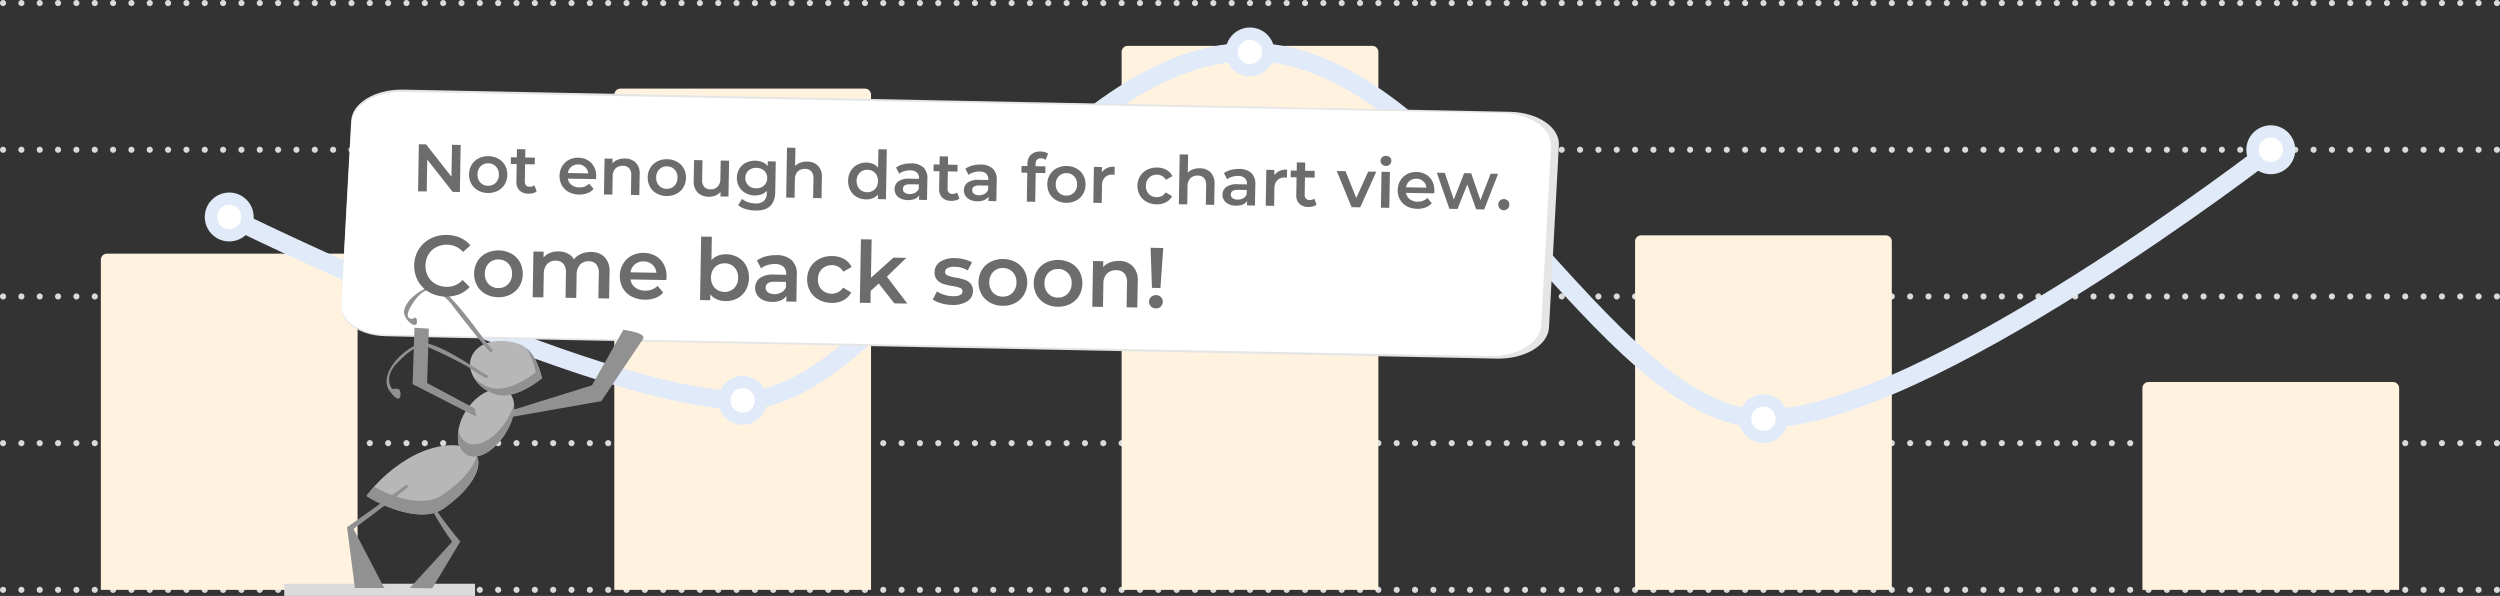 <svg xmlns="http://www.w3.org/2000/svg" width="409" height="97.5" viewBox="0 0 409 97.5">
  <rect x="0" y="0" width="409" height="97.5" fill="#333333" stroke="none"/>
  <g id="_2" data-name="2" transform="translate(16491.5 6228.5)">
    <path id="Path_38812" data-name="Path 38812" d="M0,0H408" transform="translate(-16491 -6180)" fill="none" stroke="#dadada" stroke-linecap="round" stroke-width="1" stroke-dasharray="0 3"/>
    <path id="Path_38813" data-name="Path 38813" d="M0,0H408" transform="translate(-16491 -6204)" fill="none" stroke="#dadada" stroke-linecap="round" stroke-width="1" stroke-dasharray="0 3"/>
    <path id="Path_38814" data-name="Path 38814" d="M0,0H408" transform="translate(-16491 -6132)" fill="none" stroke="#dadada" stroke-linecap="round" stroke-width="1" stroke-dasharray="0 3"/>
    <path id="Path_38815" data-name="Path 38815" d="M0,0H408" transform="translate(-16491 -6228)" fill="none" stroke="#dadada" stroke-linecap="round" stroke-width="1" stroke-dasharray="0 3"/>
    <path id="Path_38816" data-name="Path 38816" d="M0,0H408" transform="translate(-16491 -6156)" fill="none" stroke="#dadada" stroke-linecap="round" stroke-width="1" stroke-dasharray="0 3"/>
    <path id="Path_38817" data-name="Path 38817" d="M1,0H41a1,1,0,0,1,1,1V55H0V1A1,1,0,0,1,1,0Z" transform="translate(-16475 -6187)" fill="#fff3e0"/>
    <path id="Path_38818" data-name="Path 38818" d="M1,0H41a1,1,0,0,1,1,1V89H0V1A1,1,0,0,1,1,0Z" transform="translate(-16308 -6221)" fill="#fff3e0"/>
    <path id="Path_38819" data-name="Path 38819" d="M1,0H41a1,1,0,0,1,1,1V58H0V1A1,1,0,0,1,1,0Z" transform="translate(-16224 -6190)" fill="#fff3e0"/>
    <path id="Path_38820" data-name="Path 38820" d="M1,0H41a1,1,0,0,1,1,1V34H0V1A1,1,0,0,1,1,0Z" transform="translate(-16141 -6166)" fill="#fff3e0"/>
    <path id="Path_38821" data-name="Path 38821" d="M1,0H41a1,1,0,0,1,1,1V82H0V1A1,1,0,0,1,1,0Z" transform="translate(-16391 -6214)" fill="#fff3e0"/>
    <path id="Path_37111" data-name="Path 37111" d="M-22326-6259s60.574,30,84,30,50.1-57,83-57,57.834,60,84,60,83-44,83-44" transform="translate(5872 66)" fill="none" stroke="#e0eaf8" stroke-width="3"/>
    <g id="Path_38822" data-name="Path 38822" transform="translate(-16458 -6197)" fill="#fff">
      <path d="M 4 7 C 2.346 7 1 5.654 1 4 C 1 2.346 2.346 1 4 1 C 5.654 1 7 2.346 7 4 C 7 5.654 5.654 7 4 7 Z" stroke="none"/>
      <path d="M 4 2 C 2.897 2 2 2.897 2 4 C 2 5.103 2.897 6 4 6 C 5.103 6 6 5.103 6 4 C 6 2.897 5.103 2 4 2 M 4 0 C 6.209 0 8 1.791 8 4 C 8 6.209 6.209 8 4 8 C 1.791 8 0 6.209 0 4 C 0 1.791 1.791 0 4 0 Z" stroke="none" fill="#e0eaf8"/>
    </g>
    <g id="Path_38823" data-name="Path 38823" transform="translate(-16374 -6167)" fill="#fff">
      <path d="M 4 7 C 2.346 7 1 5.654 1 4 C 1 2.346 2.346 1 4 1 C 5.654 1 7 2.346 7 4 C 7 5.654 5.654 7 4 7 Z" stroke="none"/>
      <path d="M 4 2 C 2.897 2 2 2.897 2 4 C 2 5.103 2.897 6 4 6 C 5.103 6 6 5.103 6 4 C 6 2.897 5.103 2 4 2 M 4 0 C 6.209 0 8 1.791 8 4 C 8 6.209 6.209 8 4 8 C 1.791 8 0 6.209 0 4 C 0 1.791 1.791 0 4 0 Z" stroke="none" fill="#e0eaf8"/>
    </g>
    <g id="Path_38824" data-name="Path 38824" transform="translate(-16291 -6224)" fill="#fff">
      <path d="M 4 7 C 2.346 7 1 5.654 1 4 C 1 2.346 2.346 1 4 1 C 5.654 1 7 2.346 7 4 C 7 5.654 5.654 7 4 7 Z" stroke="none"/>
      <path d="M 4 2 C 2.897 2 2 2.897 2 4 C 2 5.103 2.897 6 4 6 C 5.103 6 6 5.103 6 4 C 6 2.897 5.103 2 4 2 M 4 0 C 6.209 0 8 1.791 8 4 C 8 6.209 6.209 8 4 8 C 1.791 8 0 6.209 0 4 C 0 1.791 1.791 0 4 0 Z" stroke="none" fill="#e0eaf8"/>
    </g>
    <g id="Path_38825" data-name="Path 38825" transform="translate(-16207 -6164)" fill="#fff">
      <path d="M 4 7 C 2.346 7 1 5.654 1 4 C 1 2.346 2.346 1 4 1 C 5.654 1 7 2.346 7 4 C 7 5.654 5.654 7 4 7 Z" stroke="none"/>
      <path d="M 4 2 C 2.897 2 2 2.897 2 4 C 2 5.103 2.897 6 4 6 C 5.103 6 6 5.103 6 4 C 6 2.897 5.103 2 4 2 M 4 0 C 6.209 0 8 1.791 8 4 C 8 6.209 6.209 8 4 8 C 1.791 8 0 6.209 0 4 C 0 1.791 1.791 0 4 0 Z" stroke="none" fill="#e0eaf8"/>
    </g>
    <g id="Path_38826" data-name="Path 38826" transform="translate(-16124 -6208)" fill="#fff">
      <path d="M 4 7 C 2.346 7 1 5.654 1 4 C 1 2.346 2.346 1 4 1 C 5.654 1 7 2.346 7 4 C 7 5.654 5.654 7 4 7 Z" stroke="none"/>
      <path d="M 4 2 C 2.897 2 2 2.897 2 4 C 2 5.103 2.897 6 4 6 C 5.103 6 6 5.103 6 4 C 6 2.897 5.103 2 4 2 M 4 0 C 6.209 0 8 1.791 8 4 C 8 6.209 6.209 8 4 8 C 1.791 8 0 6.209 0 4 C 0 1.791 1.791 0 4 0 Z" stroke="none" fill="#e0eaf8"/>
    </g>
    <path id="Path_31497" data-name="Path 31497" d="M236.445,46.5l-1.618,29.814c-.16,2.913-3.989,5.188-8.554,5.084L54.766,77.976l-10.34-.247c-4.129-.1-7.358-2.312-7.214-4.946l.815-15.009.84-15.3c.16-2.912,3.987-5.186,8.552-5.083l181.089,3.63c4.555.121,8.1,2.57,7.937,5.476" transform="translate(-16472.91 -6251.23)" fill="#e5e5e5"/>
    <path id="Path_31498" data-name="Path 31498" d="M235.156,46.632,233.54,75.971c-.161,2.864-3.938,5.107-8.441,5.008L54.57,77.7l-10.2-.235c-4.072-.093-7.255-2.269-7.113-4.861l.815-14.77.841-15.056c.159-2.865,3.935-5.107,8.438-5.009l179.979,3.48c4.492.118,7.991,2.524,7.825,5.383" transform="translate(-16472.91 -6251.23)" fill="#fff"/>
    <path id="Path_38827" data-name="Path 38827" d="M31.213,0H0" transform="translate(-16445 -6132)" fill="none" stroke="#dadada" stroke-width="2"/>
    <path id="Path_31499" data-name="Path 31499" d="M64.48,95.837l13.77-4.281L83.4,82.462l1.1.207a6.922,6.922,0,0,1,1.688.507c.842.529.457.746-.1,1.571l-6.307,9.394L64.82,96.776Z" transform="translate(-16472.91 -6257.014)" fill="#919191"/>
    <path id="Path_31500" data-name="Path 31500" d="M70.065,90.381s-4.3,3.7-7.614,2.618-4.966-4.241-3.748-6.466,4.573-2.779,7.575-1.767,3.743,5.583,3.787,5.615" transform="translate(-16472.91 -6257.014)" fill="#b7b7b7"/>
    <path id="Path_31501" data-name="Path 31501" d="M64.275,99.124c-1.646,2.827-4.364,4.713-6.331,3.862s-2.216-4.237-.332-7.226,4.952-4.311,6.671-3.307,1.629,3.839-.008,6.671" transform="translate(-16472.91 -6257.014)" fill="#b7b7b7"/>
    <path id="Path_31502" data-name="Path 31502" d="M59.283,102.88c1.357,2.1-.969,5.759-5.2,8.749-4.277,3.164-12.766-1.837-12.688-2.007a23.726,23.726,0,0,1,7.178-6.292c4.593-2.589,9.35-2.531,10.707-.45" transform="translate(-16472.91 -6257.014)" fill="#b7b7b7"/>
    <path id="Path_31503" data-name="Path 31503" d="M67.55,85.5a12.161,12.161,0,0,1,1.509,3.927s-4.363,3.608-7.622,2.439a6.721,6.721,0,0,1-2.53-1.611,6.337,6.337,0,0,0,3.543,2.758c3.312,1.083,7.622-2.644,7.614-2.618s-.638-3.281-2.514-4.9" transform="translate(-16472.91 -6257.014)" fill="#919191"/>
    <path id="Path_31504" data-name="Path 31504" d="M65.5,94.552a9.57,9.57,0,0,1-1.195,2.723c-1.746,2.779-4.5,4.6-6.427,3.714a2.763,2.763,0,0,1-1.449-2.216c-.353,1.964.214,3.652,1.51,4.219,1.964.873,4.69-1.034,6.331-3.861a7.834,7.834,0,0,0,1.23-4.579" transform="translate(-16472.91 -6257.014)" fill="#919191"/>
    <path id="Path_31505" data-name="Path 31505" d="M59.413,103.134c-.554,1.956-2.618,4.364-5.673,6.384-3.194,2.181-8.617.114-11.126-1.392a17.517,17.517,0,0,0-1.221,1.5c-.079.17,8.412,5.17,12.688,2.008,4.075-2.877,6.362-6.377,5.332-8.5" transform="translate(-16472.91 -6257.014)" fill="#919191"/>
    <path id="Path_31506" data-name="Path 31506" d="M61.225,89.913c-.225.225-8.342-5.821-11.013-5.236-2.876.872-6.979,5.053-5.065,7.8,2,2.67,1.9.284,1.667-.126s-1.256-.192-1.261-.2S44.079,90.319,46.29,88s3.534-2.962,4.728-2.875a70.482,70.482,0,0,1,6.954,3.4,26.859,26.859,0,0,0,2.9,1.832s.635-.112.356-.441" transform="translate(-16472.91 -6257.014)" fill="#919191"/>
    <path id="Path_31507" data-name="Path 31507" d="M49.215,82.131l-.3,9.232L59.357,96.7l-.29-1.359L51.285,91.18l.283-8.9Z" transform="translate(-16472.91 -6257.014)" fill="#919191"/>
    <path id="Path_31508" data-name="Path 31508" d="M48.2,108.135c-.088-.091-.275-.328-.293-.349-1.535,1.23-9.724,6.978-9.724,6.978l1.29,9.944h4.8l-5.031-9.66s7.675-5.683,8.959-6.913" transform="translate(-16472.91 -6257.014)" fill="#919191"/>
    <path id="Path_31509" data-name="Path 31509" d="M52.022,110.875a70.43,70.43,0,0,0,4.7,6.226l-4.6,7.654-3.665-.047,6.925-7.557a46.63,46.63,0,0,1-3.674-5.952Z" transform="translate(-16472.91 -6257.014)" fill="#919191"/>
    <path id="Path_31512" data-name="Path 31512" d="M62,85.682C61.565,85.9,54.432,74.4,51.84,75.35,48.75,76.528,47.1,78.8,47.6,80.084s2.015,2.234,2.033,1.081-.741-.479-.746-.479-1.509.135-.3-1.964,2.7-3.395,4.11-2.549a7.885,7.885,0,0,1,2.744,2.318c1.156,1.584,6.061,7.714,6.2,7.622,0,0,.266.33.353-.431" transform="translate(-16472.91 -6257.014)" fill="#919191"/>
    <path id="Path_38828" data-name="Path 38828" d="M7.876-7.7V0H6.7L2.453-5.214V0H1.034V-7.7H2.211L6.457-2.486V-7.7ZM12.452.077a3.333,3.333,0,0,1-1.606-.385A2.807,2.807,0,0,1,9.729-1.381a3.029,3.029,0,0,1-.4-1.557,3,3,0,0,1,.4-1.551,2.819,2.819,0,0,1,1.116-1.067,3.333,3.333,0,0,1,1.606-.385,3.356,3.356,0,0,1,1.617.385,2.819,2.819,0,0,1,1.116,1.067,3,3,0,0,1,.4,1.551,3.029,3.029,0,0,1-.4,1.557A2.807,2.807,0,0,1,14.069-.308,3.356,3.356,0,0,1,12.452.077Zm0-1.177a1.68,1.68,0,0,0,1.254-.506,1.822,1.822,0,0,0,.5-1.331,1.822,1.822,0,0,0-.5-1.331,1.68,1.68,0,0,0-1.254-.506,1.662,1.662,0,0,0-1.248.506,1.833,1.833,0,0,0-.49,1.331,1.833,1.833,0,0,0,.49,1.331A1.662,1.662,0,0,0,12.452-1.1Zm7.986.781a1.619,1.619,0,0,1-.589.3,2.65,2.65,0,0,1-.731.1,2.076,2.076,0,0,1-1.5-.506A1.947,1.947,0,0,1,17.094-1.9V-4.73h-.968v-1.1h.968V-7.172h1.375V-5.83h1.573v1.1H18.469v2.794a.929.929,0,0,0,.209.655.784.784,0,0,0,.6.226,1.208,1.208,0,0,0,.77-.242ZM30.129-2.9q0,.143-.022.407H25.5a1.6,1.6,0,0,0,.633,1.029,2.073,2.073,0,0,0,1.271.38A2.141,2.141,0,0,0,29-1.727l.737.847a2.483,2.483,0,0,1-1,.715,3.646,3.646,0,0,1-1.364.242,3.63,3.63,0,0,1-1.7-.385,2.773,2.773,0,0,1-1.139-1.073,3.029,3.029,0,0,1-.4-1.557,3.074,3.074,0,0,1,.391-1.545A2.77,2.77,0,0,1,25.6-5.555a3.161,3.161,0,0,1,1.562-.385,3.082,3.082,0,0,1,1.535.379,2.688,2.688,0,0,1,1.056,1.067A3.235,3.235,0,0,1,30.129-2.9ZM27.159-4.84a1.659,1.659,0,0,0-1.117.391,1.643,1.643,0,0,0-.556,1.039H28.82a1.621,1.621,0,0,0-.539-1.034A1.639,1.639,0,0,0,27.159-4.84Zm7.623-1.1a2.455,2.455,0,0,1,1.782.649,2.56,2.56,0,0,1,.671,1.925V0H35.86V-3.19a1.649,1.649,0,0,0-.363-1.16,1.342,1.342,0,0,0-1.034-.391,1.587,1.587,0,0,0-1.2.457,1.82,1.82,0,0,0-.44,1.315V0H31.449V-5.874h1.309v.759a2.15,2.15,0,0,1,.858-.616A3.088,3.088,0,0,1,34.782-5.94Zm6.9,6.017a3.333,3.333,0,0,1-1.606-.385,2.807,2.807,0,0,1-1.117-1.073,3.029,3.029,0,0,1-.4-1.557,3,3,0,0,1,.4-1.551,2.819,2.819,0,0,1,1.117-1.067,3.333,3.333,0,0,1,1.606-.385,3.356,3.356,0,0,1,1.617.385,2.819,2.819,0,0,1,1.117,1.067,3,3,0,0,1,.4,1.551,3.029,3.029,0,0,1-.4,1.557A2.807,2.807,0,0,1,43.3-.308,3.356,3.356,0,0,1,41.679.077Zm0-1.177a1.68,1.68,0,0,0,1.254-.506,1.822,1.822,0,0,0,.495-1.331,1.822,1.822,0,0,0-.495-1.331,1.68,1.68,0,0,0-1.254-.506,1.662,1.662,0,0,0-1.249.506,1.833,1.833,0,0,0-.489,1.331,1.833,1.833,0,0,0,.489,1.331A1.662,1.662,0,0,0,41.679-1.1ZM51.821-5.874V0H50.512V-.748a2.188,2.188,0,0,1-.825.611A2.654,2.654,0,0,1,48.62.077a2.553,2.553,0,0,1-1.854-.655,2.582,2.582,0,0,1-.676-1.942V-5.874h1.375v3.168a1.7,1.7,0,0,0,.357,1.183,1.31,1.31,0,0,0,1.018.39,1.541,1.541,0,0,0,1.171-.456A1.834,1.834,0,0,0,50.446-2.9v-2.97Zm7.634,0V-.891q0,3.1-3.168,3.1A5.879,5.879,0,0,1,54.681,2a3.407,3.407,0,0,1-1.254-.622L54.043.341a2.943,2.943,0,0,0,.973.512,3.817,3.817,0,0,0,1.194.193,1.97,1.97,0,0,0,1.419-.44A1.8,1.8,0,0,0,58.08-.737v-.308a2.26,2.26,0,0,1-.858.583,3.024,3.024,0,0,1-1.111.2A3.187,3.187,0,0,1,54.6-.622a2.686,2.686,0,0,1-1.067-1.007,2.824,2.824,0,0,1-.39-1.485,2.8,2.8,0,0,1,.39-1.48,2.659,2.659,0,0,1,1.067-1,3.227,3.227,0,0,1,1.513-.352,3.1,3.1,0,0,1,1.16.209,2.141,2.141,0,0,1,.875.638v-.781ZM56.32-1.43A1.8,1.8,0,0,0,57.6-1.9a1.587,1.587,0,0,0,.5-1.215,1.557,1.557,0,0,0-.5-1.2,1.815,1.815,0,0,0-1.282-.462,1.83,1.83,0,0,0-1.292.462,1.557,1.557,0,0,0-.5,1.2,1.587,1.587,0,0,0,.5,1.215A1.818,1.818,0,0,0,56.32-1.43Zm8.272-4.51a2.455,2.455,0,0,1,1.782.649,2.56,2.56,0,0,1,.671,1.925V0H65.67V-3.19a1.649,1.649,0,0,0-.363-1.16,1.342,1.342,0,0,0-1.034-.391,1.587,1.587,0,0,0-1.2.457,1.82,1.82,0,0,0-.44,1.315V0H61.259V-8.162h1.375v2.97a2.237,2.237,0,0,1,.841-.556A3.088,3.088,0,0,1,64.592-5.94ZM77.583-8.162V0h-1.32V-.759a2.127,2.127,0,0,1-.841.627,2.842,2.842,0,0,1-1.105.209A3.1,3.1,0,0,1,72.793-.3a2.687,2.687,0,0,1-1.062-1.061,3.175,3.175,0,0,1-.385-1.579,3.145,3.145,0,0,1,.385-1.573,2.7,2.7,0,0,1,1.062-1.056,3.1,3.1,0,0,1,1.523-.374,2.792,2.792,0,0,1,1.067.2,2.146,2.146,0,0,1,.825.594V-8.162ZM74.481-1.1a1.768,1.768,0,0,0,.891-.225A1.63,1.63,0,0,0,76-1.969a1.969,1.969,0,0,0,.231-.968A1.969,1.969,0,0,0,76-3.905a1.63,1.63,0,0,0-.627-.643,1.768,1.768,0,0,0-.891-.226,1.768,1.768,0,0,0-.891.226,1.63,1.63,0,0,0-.627.643,1.969,1.969,0,0,0-.231.968,1.969,1.969,0,0,0,.231.968,1.63,1.63,0,0,0,.627.644A1.768,1.768,0,0,0,74.481-1.1Zm7.15-4.84a2.864,2.864,0,0,1,1.985.621A2.4,2.4,0,0,1,84.3-3.443V0h-1.3V-.715a1.6,1.6,0,0,1-.72.589,2.816,2.816,0,0,1-1.128.2A2.762,2.762,0,0,1,80-.149a1.785,1.785,0,0,1-.764-.627,1.591,1.591,0,0,1-.27-.908,1.555,1.555,0,0,1,.589-1.27,2.923,2.923,0,0,1,1.854-.479h1.518V-3.52a1.2,1.2,0,0,0-.368-.946,1.594,1.594,0,0,0-1.094-.33,3.159,3.159,0,0,0-.974.154,2.392,2.392,0,0,0-.809.429l-.539-1a3.338,3.338,0,0,1,1.111-.539A4.943,4.943,0,0,1,81.631-5.94ZM81.444-.924a1.775,1.775,0,0,0,.919-.236,1.287,1.287,0,0,0,.566-.677v-.682H81.51q-1.188,0-1.188.781a.7.7,0,0,0,.3.594A1.362,1.362,0,0,0,81.444-.924ZM89.6-.319a1.619,1.619,0,0,1-.589.3,2.65,2.65,0,0,1-.731.1,2.076,2.076,0,0,1-1.5-.506A1.947,1.947,0,0,1,86.251-1.9V-4.73h-.968v-1.1h.968V-7.172h1.375V-5.83H89.2v1.1H87.626v2.794a.929.929,0,0,0,.209.655.784.784,0,0,0,.605.226,1.208,1.208,0,0,0,.77-.242ZM92.972-5.94a2.864,2.864,0,0,1,1.985.621,2.4,2.4,0,0,1,.688,1.876V0h-1.3V-.715a1.6,1.6,0,0,1-.72.589,2.816,2.816,0,0,1-1.128.2,2.762,2.762,0,0,1-1.155-.226,1.785,1.785,0,0,1-.764-.627,1.591,1.591,0,0,1-.27-.908,1.555,1.555,0,0,1,.589-1.27,2.923,2.923,0,0,1,1.854-.479H94.27V-3.52a1.2,1.2,0,0,0-.368-.946,1.594,1.594,0,0,0-1.094-.33,3.159,3.159,0,0,0-.974.154,2.392,2.392,0,0,0-.809.429l-.539-1A3.338,3.338,0,0,1,91.6-5.753,4.943,4.943,0,0,1,92.972-5.94ZM92.785-.924a1.775,1.775,0,0,0,.919-.236,1.287,1.287,0,0,0,.566-.677v-.682H92.851q-1.188,0-1.188.781a.7.7,0,0,0,.3.594A1.362,1.362,0,0,0,92.785-.924Zm10.043-6.2q-.869,0-.869.946v.352h1.617v1.1H102V0h-1.375V-4.73H99.66v-1.1h.968V-6.2a2,2,0,0,1,.55-1.491,2.11,2.11,0,0,1,1.551-.544,2.121,2.121,0,0,1,1.243.319l-.385,1.034A1.314,1.314,0,0,0,102.828-7.128ZM107.052.077a3.333,3.333,0,0,1-1.606-.385,2.807,2.807,0,0,1-1.116-1.073,3.029,3.029,0,0,1-.4-1.557,3,3,0,0,1,.4-1.551,2.819,2.819,0,0,1,1.116-1.067,3.333,3.333,0,0,1,1.606-.385,3.356,3.356,0,0,1,1.617.385,2.819,2.819,0,0,1,1.117,1.067,3,3,0,0,1,.4,1.551,3.029,3.029,0,0,1-.4,1.557,2.807,2.807,0,0,1-1.117,1.073A3.356,3.356,0,0,1,107.052.077Zm0-1.177a1.68,1.68,0,0,0,1.254-.506,1.822,1.822,0,0,0,.5-1.331,1.822,1.822,0,0,0-.5-1.331,1.68,1.68,0,0,0-1.254-.506,1.662,1.662,0,0,0-1.248.506,1.833,1.833,0,0,0-.49,1.331,1.833,1.833,0,0,0,.49,1.331A1.662,1.662,0,0,0,107.052-1.1Zm5.764-3.916a2.291,2.291,0,0,1,2.09-.924v1.309a1.746,1.746,0,0,0-.319-.033,1.661,1.661,0,0,0-1.254.468,1.864,1.864,0,0,0-.451,1.347V0h-1.375V-5.874h1.309ZM121.858.077a3.444,3.444,0,0,1-1.639-.385,2.827,2.827,0,0,1-1.133-1.073,3,3,0,0,1-.407-1.557,2.968,2.968,0,0,1,.407-1.551,2.848,2.848,0,0,1,1.128-1.067,3.435,3.435,0,0,1,1.645-.385,3.168,3.168,0,0,1,1.523.352,2.284,2.284,0,0,1,.985,1.012l-1.056.616a1.677,1.677,0,0,0-.632-.611,1.73,1.73,0,0,0-.831-.2,1.74,1.74,0,0,0-1.276.5,1.8,1.8,0,0,0-.506,1.336,1.806,1.806,0,0,0,.5,1.337,1.735,1.735,0,0,0,1.282.5,1.73,1.73,0,0,0,.831-.2,1.677,1.677,0,0,0,.632-.611l1.056.616a2.38,2.38,0,0,1-1,1.018A3.1,3.1,0,0,1,121.858.077Zm6.974-6.017a2.455,2.455,0,0,1,1.782.649,2.56,2.56,0,0,1,.671,1.925V0H129.91V-3.19a1.649,1.649,0,0,0-.363-1.16,1.342,1.342,0,0,0-1.034-.391,1.587,1.587,0,0,0-1.2.457,1.82,1.82,0,0,0-.44,1.315V0H125.5V-8.162h1.375v2.97a2.237,2.237,0,0,1,.841-.556A3.088,3.088,0,0,1,128.832-5.94Zm6.446,0a2.864,2.864,0,0,1,1.986.621,2.4,2.4,0,0,1,.688,1.876V0h-1.3V-.715a1.6,1.6,0,0,1-.72.589,2.816,2.816,0,0,1-1.128.2,2.762,2.762,0,0,1-1.155-.226,1.785,1.785,0,0,1-.765-.627,1.591,1.591,0,0,1-.27-.908,1.555,1.555,0,0,1,.589-1.27,2.923,2.923,0,0,1,1.854-.479h1.518V-3.52a1.2,1.2,0,0,0-.368-.946,1.594,1.594,0,0,0-1.094-.33,3.159,3.159,0,0,0-.973.154,2.392,2.392,0,0,0-.809.429l-.539-1a3.338,3.338,0,0,1,1.111-.539A4.943,4.943,0,0,1,135.278-5.94Zm-.187,5.016a1.775,1.775,0,0,0,.919-.236,1.287,1.287,0,0,0,.566-.677v-.682h-1.419q-1.188,0-1.188.781a.7.7,0,0,0,.3.594A1.362,1.362,0,0,0,135.091-.924Zm5.929-4.092a2.291,2.291,0,0,1,2.09-.924v1.309a1.746,1.746,0,0,0-.319-.033,1.661,1.661,0,0,0-1.254.468,1.864,1.864,0,0,0-.451,1.347V0h-1.375V-5.874h1.309Zm7.007,4.7a1.619,1.619,0,0,1-.589.3,2.65,2.65,0,0,1-.731.1,2.076,2.076,0,0,1-1.5-.506,1.947,1.947,0,0,1-.528-1.474V-4.73h-.968v-1.1h.968V-7.172h1.375V-5.83h1.573v1.1h-1.573v2.794a.929.929,0,0,0,.209.655.784.784,0,0,0,.6.226,1.208,1.208,0,0,0,.77-.242ZM157.7-5.874,155.177,0h-1.419l-2.519-5.874h1.43L154.5-1.518l1.881-4.356Zm.858,0h1.375V0h-1.375Zm.693-.968a.883.883,0,0,1-.627-.236.773.773,0,0,1-.253-.589.773.773,0,0,1,.253-.588.883.883,0,0,1,.627-.237.908.908,0,0,1,.627.226.727.727,0,0,1,.253.566.829.829,0,0,1-.248.611A.857.857,0,0,1,159.247-6.842ZM167.255-2.9q0,.143-.022.407h-4.609a1.6,1.6,0,0,0,.633,1.029,2.073,2.073,0,0,0,1.27.38,2.141,2.141,0,0,0,1.6-.638l.737.847a2.483,2.483,0,0,1-1,.715,3.646,3.646,0,0,1-1.364.242,3.63,3.63,0,0,1-1.705-.385,2.773,2.773,0,0,1-1.138-1.073,3.029,3.029,0,0,1-.4-1.557,3.074,3.074,0,0,1,.391-1.545,2.77,2.77,0,0,1,1.083-1.072,3.161,3.161,0,0,1,1.562-.385,3.082,3.082,0,0,1,1.535.379,2.688,2.688,0,0,1,1.056,1.067A3.235,3.235,0,0,1,167.255-2.9Zm-2.97-1.936a1.659,1.659,0,0,0-1.117.391,1.643,1.643,0,0,0-.555,1.039h3.333a1.621,1.621,0,0,0-.539-1.034A1.639,1.639,0,0,0,164.285-4.84Zm13.343-1.034L175.461,0h-1.32l-1.518-4.048L171.083,0h-1.32l-2.156-5.874h1.3l1.551,4.334,1.617-4.334h1.155l1.584,4.356,1.6-4.356ZM178.651.077a.879.879,0,0,1-.638-.259.877.877,0,0,1-.264-.655.882.882,0,0,1,.258-.66.883.883,0,0,1,.643-.253.883.883,0,0,1,.644.253.882.882,0,0,1,.258.66.877.877,0,0,1-.264.655A.879.879,0,0,1,178.651.077ZM5.852,17.14a5.519,5.519,0,0,1-2.681-.651A4.8,4.8,0,0,1,1.3,14.69,4.991,4.991,0,0,1,.616,12.1,4.951,4.951,0,0,1,1.3,9.51a4.849,4.849,0,0,1,1.883-1.8A5.519,5.519,0,0,1,5.866,7.06a5.592,5.592,0,0,1,2.2.42A4.483,4.483,0,0,1,9.744,8.7L8.568,9.8A3.43,3.43,0,0,0,5.95,8.656,3.671,3.671,0,0,0,4.144,9.1,3.177,3.177,0,0,0,2.9,10.322a3.752,3.752,0,0,0,0,3.556A3.177,3.177,0,0,0,4.144,15.1a3.671,3.671,0,0,0,1.806.441,3.411,3.411,0,0,0,2.618-1.162L9.744,15.5A4.471,4.471,0,0,1,8.057,16.72,5.644,5.644,0,0,1,5.852,17.14Zm8.554-.042a4.242,4.242,0,0,1-2.044-.49,3.573,3.573,0,0,1-1.421-1.365,4.082,4.082,0,0,1,0-3.955A3.587,3.587,0,0,1,12.362,9.93a4.537,4.537,0,0,1,4.1,0,3.587,3.587,0,0,1,1.421,1.358,4.082,4.082,0,0,1,0,3.955,3.573,3.573,0,0,1-1.421,1.365A4.271,4.271,0,0,1,14.406,17.1Zm0-1.5a2.138,2.138,0,0,0,1.6-.644,2.319,2.319,0,0,0,.63-1.694A2.319,2.319,0,0,0,16,11.568a2.138,2.138,0,0,0-1.6-.644,2.115,2.115,0,0,0-1.589.644,2.333,2.333,0,0,0-.623,1.694,2.333,2.333,0,0,0,.623,1.694A2.115,2.115,0,0,0,14.406,15.6ZM29.512,9.44a3.041,3.041,0,0,1,2.24.819,3.32,3.32,0,0,1,.826,2.457V17h-1.75V12.94a2.189,2.189,0,0,0-.434-1.477,1.565,1.565,0,0,0-1.246-.5,1.825,1.825,0,0,0-1.414.581,2.37,2.37,0,0,0-.532,1.659V17h-1.75V12.94a2.189,2.189,0,0,0-.434-1.477,1.565,1.565,0,0,0-1.246-.5,1.831,1.831,0,0,0-1.421.574,2.386,2.386,0,0,0-.525,1.666V17h-1.75V9.524h1.666v.952a2.721,2.721,0,0,1,1.05-.77,3.565,3.565,0,0,1,1.4-.266,3.382,3.382,0,0,1,1.491.315,2.42,2.42,0,0,1,1.029.931,3.116,3.116,0,0,1,1.19-.917A3.865,3.865,0,0,1,29.512,9.44Zm12.4,3.864q0,.182-.028.518H36.022a2.033,2.033,0,0,0,.805,1.309,2.639,2.639,0,0,0,1.617.483,2.725,2.725,0,0,0,2.03-.812l.938,1.078a3.16,3.16,0,0,1-1.274.91,5.048,5.048,0,0,1-3.906-.182,3.529,3.529,0,0,1-1.449-1.365,3.855,3.855,0,0,1-.511-1.981,3.912,3.912,0,0,1,.5-1.967A3.525,3.525,0,0,1,36.148,9.93a4.024,4.024,0,0,1,1.988-.49,3.923,3.923,0,0,1,1.953.483,3.421,3.421,0,0,1,1.344,1.358A4.118,4.118,0,0,1,41.916,13.3Zm-3.78-2.464a2.068,2.068,0,0,0-2.128,1.82H40.25a2.063,2.063,0,0,0-.686-1.316A2.086,2.086,0,0,0,38.136,10.84ZM51.6,9.44a3.968,3.968,0,0,1,1.953.476,3.433,3.433,0,0,1,1.351,1.344,4,4,0,0,1,.49,2,4.041,4.041,0,0,1-.49,2.009,3.42,3.42,0,0,1-1.351,1.351A3.968,3.968,0,0,1,51.6,17.1a3.617,3.617,0,0,1-1.407-.266,2.708,2.708,0,0,1-1.071-.8V17H47.46V6.612h1.75v3.822a2.939,2.939,0,0,1,1.057-.742A3.463,3.463,0,0,1,51.6,9.44Zm-.2,6.16A2.115,2.115,0,0,0,53,14.956a2.333,2.333,0,0,0,.623-1.694A2.333,2.333,0,0,0,53,11.568a2.115,2.115,0,0,0-1.589-.644,2.251,2.251,0,0,0-1.134.287,2.074,2.074,0,0,0-.8.819,2.728,2.728,0,0,0,0,2.464,2.074,2.074,0,0,0,.8.819A2.251,2.251,0,0,0,51.408,15.6Zm8.414-6.16a3.645,3.645,0,0,1,2.527.791,3.058,3.058,0,0,1,.875,2.387V17H61.572v-.91a2.036,2.036,0,0,1-.917.749,3.585,3.585,0,0,1-1.435.259,3.516,3.516,0,0,1-1.47-.287,2.271,2.271,0,0,1-.973-.8,2.025,2.025,0,0,1-.343-1.155,1.98,1.98,0,0,1,.749-1.617,3.72,3.72,0,0,1,2.359-.609h1.932V12.52a1.532,1.532,0,0,0-.469-1.2,2.029,2.029,0,0,0-1.393-.42,4.021,4.021,0,0,0-1.239.2,3.044,3.044,0,0,0-1.029.546l-.686-1.274a4.248,4.248,0,0,1,1.414-.686A6.291,6.291,0,0,1,59.822,9.44Zm-.238,6.384a2.26,2.26,0,0,0,1.169-.3,1.638,1.638,0,0,0,.721-.861v-.868H59.668q-1.512,0-1.512.994a.892.892,0,0,0,.378.756A1.733,1.733,0,0,0,59.584,15.824Zm9.38,1.274a4.383,4.383,0,0,1-2.086-.49,3.6,3.6,0,0,1-1.442-1.365,4.034,4.034,0,0,1,0-3.955A3.625,3.625,0,0,1,66.871,9.93a4.372,4.372,0,0,1,2.093-.49,4.032,4.032,0,0,1,1.939.448,2.907,2.907,0,0,1,1.253,1.288l-1.344.784a2.135,2.135,0,0,0-.805-.777,2.349,2.349,0,0,0-2.681.378,2.285,2.285,0,0,0-.644,1.7,2.3,2.3,0,0,0,.637,1.7,2.36,2.36,0,0,0,2.688.378,2.135,2.135,0,0,0,.805-.777l1.344.784a3.029,3.029,0,0,1-1.267,1.3A3.952,3.952,0,0,1,68.964,17.1Zm7.686-3.3-1.3,1.232V17H73.6V6.612h1.75v6.272l3.626-3.36h2.1L77.952,12.66,81.368,17H79.24Zm12.026,3.3A6.693,6.693,0,0,1,86.9,16.86a4.474,4.474,0,0,1-1.386-.6l.672-1.33a4.32,4.32,0,0,0,1.211.539,5.031,5.031,0,0,0,1.393.2q1.568,0,1.568-.826a.552.552,0,0,0-.4-.546A6.889,6.889,0,0,0,88.676,14a10.392,10.392,0,0,1-1.5-.322,2.31,2.31,0,0,1-1.008-.637,1.779,1.779,0,0,1-.427-1.267,1.992,1.992,0,0,1,.889-1.7,4.046,4.046,0,0,1,2.4-.637,6.929,6.929,0,0,1,1.54.175,4.318,4.318,0,0,1,1.26.469l-.672,1.33a4.145,4.145,0,0,0-2.142-.56,2.374,2.374,0,0,0-1.169.231.689.689,0,0,0-.4.609.608.608,0,0,0,.427.595,6.786,6.786,0,0,0,1.323.329,10.208,10.208,0,0,1,1.47.322,2.3,2.3,0,0,1,.987.616,1.717,1.717,0,0,1,.413,1.232,1.949,1.949,0,0,1-.91,1.68A4.291,4.291,0,0,1,88.676,17.1Zm8.26,0a4.242,4.242,0,0,1-2.044-.49,3.573,3.573,0,0,1-1.421-1.365,4.082,4.082,0,0,1,0-3.955A3.587,3.587,0,0,1,94.892,9.93a4.537,4.537,0,0,1,4.1,0,3.587,3.587,0,0,1,1.421,1.358,4.082,4.082,0,0,1,0,3.955,3.573,3.573,0,0,1-1.421,1.365A4.271,4.271,0,0,1,96.936,17.1Zm0-1.5a2.138,2.138,0,0,0,1.6-.644,2.319,2.319,0,0,0,.63-1.694,2.319,2.319,0,0,0-.63-1.694,2.138,2.138,0,0,0-1.6-.644,2.115,2.115,0,0,0-1.589.644,2.333,2.333,0,0,0-.623,1.694,2.333,2.333,0,0,0,.623,1.694A2.115,2.115,0,0,0,96.936,15.6Zm9.03,1.5a4.242,4.242,0,0,1-2.044-.49,3.573,3.573,0,0,1-1.421-1.365,4.082,4.082,0,0,1,0-3.955,3.587,3.587,0,0,1,1.421-1.358,4.537,4.537,0,0,1,4.1,0,3.587,3.587,0,0,1,1.421,1.358,4.082,4.082,0,0,1,0,3.955,3.573,3.573,0,0,1-1.421,1.365A4.271,4.271,0,0,1,105.966,17.1Zm0-1.5a2.138,2.138,0,0,0,1.6-.644,2.319,2.319,0,0,0,.63-1.694,2.319,2.319,0,0,0-.63-1.694,2.138,2.138,0,0,0-1.6-.644,2.115,2.115,0,0,0-1.589.644,2.333,2.333,0,0,0-.623,1.694,2.333,2.333,0,0,0,.623,1.694A2.115,2.115,0,0,0,105.966,15.6Zm9.912-6.16a3.124,3.124,0,0,1,2.268.826,3.258,3.258,0,0,1,.854,2.45V17h-1.75V12.94a2.1,2.1,0,0,0-.462-1.477,1.708,1.708,0,0,0-1.316-.5,2.02,2.02,0,0,0-1.526.581,2.316,2.316,0,0,0-.56,1.673V17h-1.75V9.524H113.3v.966a2.736,2.736,0,0,1,1.092-.784A3.93,3.93,0,0,1,115.878,9.44ZM121,7.2h2.072l-.35,6.552h-1.386Zm1.036,9.9a1.114,1.114,0,0,1-.812-.315,1.044,1.044,0,0,1-.322-.777,1.021,1.021,0,0,1,.322-.77,1.128,1.128,0,0,1,.812-.308,1.086,1.086,0,0,1,.791.308,1.033,1.033,0,0,1,.315.77,1.056,1.056,0,0,1-.315.777A1.073,1.073,0,0,1,122.038,17.1Z" transform="matrix(1, 0.017, -0.017, 1, -16424.141, -6197.219)" fill="#6c6c6c"/>
  </g>
</svg>
